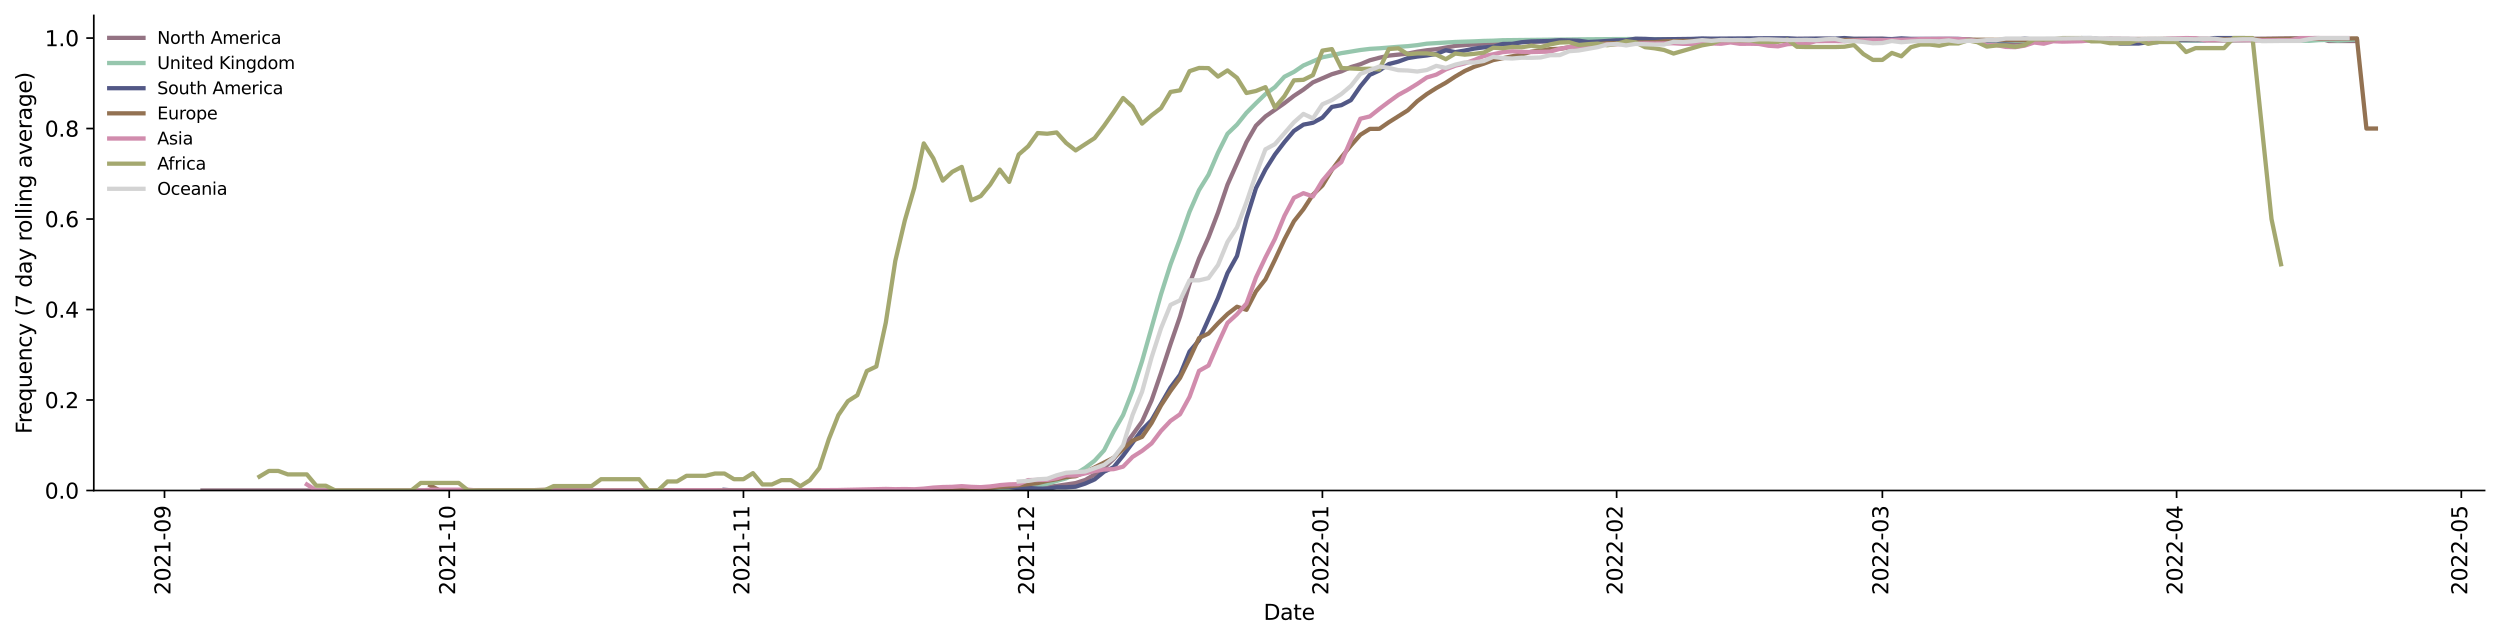 <?xml version="1.0" encoding="utf-8" standalone="no"?>
<!DOCTYPE svg PUBLIC "-//W3C//DTD SVG 1.1//EN"
  "http://www.w3.org/Graphics/SVG/1.1/DTD/svg11.dtd">
<svg xmlns:xlink="http://www.w3.org/1999/xlink" width="1166.981pt" height="298.621pt" viewBox="0 0 1166.981 298.621" xmlns="http://www.w3.org/2000/svg" version="1.1">
 <defs>
  <style type="text/css">*{stroke-linejoin: round; stroke-linecap: butt}</style>
 </defs>
 <g id="figure_1">
  <g id="patch_1">
   <path d="M 0 298.621 
L 1166.981 298.621 
L 1166.981 0 
L 0 0 
z
" style="fill: #ffffff"/>
  </g>
  <g id="axes_1">
   <g id="patch_2">
    <path d="M 43.781 228.96 
L 1159.781 228.96 
L 1159.781 7.2 
L 43.781 7.2 
z
" style="fill: #ffffff"/>
   </g>
   <g id="matplotlib.axis_1">
    <g id="xtick_1">
     <g id="line2d_1">
      <defs>
       <path id="md4bce26950" d="M 0 0 
L 0 3.5 
" style="stroke: #000000; stroke-width: 0.8"/>
      </defs>
      <g>
       <use xlink:href="#md4bce26950" x="76.787" y="228.96" style="stroke: #000000; stroke-width: 0.8"/>
      </g>
     </g>
     <g id="text_1">
      <!-- 2021-09 -->
      <g transform="translate(79.547 277.743)rotate(-90)scale(0.1 -0.1)">
       <defs>
        <path id="DejaVuSans-32" d="M 1228 531 
L 3431 531 
L 3431 0 
L 469 0 
L 469 531 
Q 828 903 1448 1529 
Q 2069 2156 2228 2338 
Q 2531 2678 2651 2914 
Q 2772 3150 2772 3378 
Q 2772 3750 2511 3984 
Q 2250 4219 1831 4219 
Q 1534 4219 1204 4116 
Q 875 4013 500 3803 
L 500 4441 
Q 881 4594 1212 4672 
Q 1544 4750 1819 4750 
Q 2544 4750 2975 4387 
Q 3406 4025 3406 3419 
Q 3406 3131 3298 2873 
Q 3191 2616 2906 2266 
Q 2828 2175 2409 1742 
Q 1991 1309 1228 531 
z
" transform="scale(0.016)"/>
        <path id="DejaVuSans-30" d="M 2034 4250 
Q 1547 4250 1301 3770 
Q 1056 3291 1056 2328 
Q 1056 1369 1301 889 
Q 1547 409 2034 409 
Q 2525 409 2770 889 
Q 3016 1369 3016 2328 
Q 3016 3291 2770 3770 
Q 2525 4250 2034 4250 
z
M 2034 4750 
Q 2819 4750 3233 4129 
Q 3647 3509 3647 2328 
Q 3647 1150 3233 529 
Q 2819 -91 2034 -91 
Q 1250 -91 836 529 
Q 422 1150 422 2328 
Q 422 3509 836 4129 
Q 1250 4750 2034 4750 
z
" transform="scale(0.016)"/>
        <path id="DejaVuSans-31" d="M 794 531 
L 1825 531 
L 1825 4091 
L 703 3866 
L 703 4441 
L 1819 4666 
L 2450 4666 
L 2450 531 
L 3481 531 
L 3481 0 
L 794 0 
L 794 531 
z
" transform="scale(0.016)"/>
        <path id="DejaVuSans-2d" d="M 313 2009 
L 1997 2009 
L 1997 1497 
L 313 1497 
L 313 2009 
z
" transform="scale(0.016)"/>
        <path id="DejaVuSans-39" d="M 703 97 
L 703 672 
Q 941 559 1184 500 
Q 1428 441 1663 441 
Q 2288 441 2617 861 
Q 2947 1281 2994 2138 
Q 2813 1869 2534 1725 
Q 2256 1581 1919 1581 
Q 1219 1581 811 2004 
Q 403 2428 403 3163 
Q 403 3881 828 4315 
Q 1253 4750 1959 4750 
Q 2769 4750 3195 4129 
Q 3622 3509 3622 2328 
Q 3622 1225 3098 567 
Q 2575 -91 1691 -91 
Q 1453 -91 1209 -44 
Q 966 3 703 97 
z
M 1959 2075 
Q 2384 2075 2632 2365 
Q 2881 2656 2881 3163 
Q 2881 3666 2632 3958 
Q 2384 4250 1959 4250 
Q 1534 4250 1286 3958 
Q 1038 3666 1038 3163 
Q 1038 2656 1286 2365 
Q 1534 2075 1959 2075 
z
" transform="scale(0.016)"/>
       </defs>
       <use xlink:href="#DejaVuSans-32"/>
       <use xlink:href="#DejaVuSans-30" x="63.623"/>
       <use xlink:href="#DejaVuSans-32" x="127.246"/>
       <use xlink:href="#DejaVuSans-31" x="190.869"/>
       <use xlink:href="#DejaVuSans-2d" x="254.492"/>
       <use xlink:href="#DejaVuSans-30" x="290.576"/>
       <use xlink:href="#DejaVuSans-39" x="354.199"/>
      </g>
     </g>
    </g>
    <g id="xtick_2">
     <g id="line2d_2">
      <g>
       <use xlink:href="#md4bce26950" x="209.697" y="228.96" style="stroke: #000000; stroke-width: 0.8"/>
      </g>
     </g>
     <g id="text_2">
      <!-- 2021-10 -->
      <g transform="translate(212.456 277.743)rotate(-90)scale(0.1 -0.1)">
       <use xlink:href="#DejaVuSans-32"/>
       <use xlink:href="#DejaVuSans-30" x="63.623"/>
       <use xlink:href="#DejaVuSans-32" x="127.246"/>
       <use xlink:href="#DejaVuSans-31" x="190.869"/>
       <use xlink:href="#DejaVuSans-2d" x="254.492"/>
       <use xlink:href="#DejaVuSans-31" x="290.576"/>
       <use xlink:href="#DejaVuSans-30" x="354.199"/>
      </g>
     </g>
    </g>
    <g id="xtick_3">
     <g id="line2d_3">
      <g>
       <use xlink:href="#md4bce26950" x="347.037" y="228.96" style="stroke: #000000; stroke-width: 0.8"/>
      </g>
     </g>
     <g id="text_3">
      <!-- 2021-11 -->
      <g transform="translate(349.797 277.743)rotate(-90)scale(0.1 -0.1)">
       <use xlink:href="#DejaVuSans-32"/>
       <use xlink:href="#DejaVuSans-30" x="63.623"/>
       <use xlink:href="#DejaVuSans-32" x="127.246"/>
       <use xlink:href="#DejaVuSans-31" x="190.869"/>
       <use xlink:href="#DejaVuSans-2d" x="254.492"/>
       <use xlink:href="#DejaVuSans-31" x="290.576"/>
       <use xlink:href="#DejaVuSans-31" x="354.199"/>
      </g>
     </g>
    </g>
    <g id="xtick_4">
     <g id="line2d_4">
      <g>
       <use xlink:href="#md4bce26950" x="479.947" y="228.96" style="stroke: #000000; stroke-width: 0.8"/>
      </g>
     </g>
     <g id="text_4">
      <!-- 2021-12 -->
      <g transform="translate(482.707 277.743)rotate(-90)scale(0.1 -0.1)">
       <use xlink:href="#DejaVuSans-32"/>
       <use xlink:href="#DejaVuSans-30" x="63.623"/>
       <use xlink:href="#DejaVuSans-32" x="127.246"/>
       <use xlink:href="#DejaVuSans-31" x="190.869"/>
       <use xlink:href="#DejaVuSans-2d" x="254.492"/>
       <use xlink:href="#DejaVuSans-31" x="290.576"/>
       <use xlink:href="#DejaVuSans-32" x="354.199"/>
      </g>
     </g>
    </g>
    <g id="xtick_5">
     <g id="line2d_5">
      <g>
       <use xlink:href="#md4bce26950" x="617.287" y="228.96" style="stroke: #000000; stroke-width: 0.8"/>
      </g>
     </g>
     <g id="text_5">
      <!-- 2022-01 -->
      <g transform="translate(620.047 277.743)rotate(-90)scale(0.1 -0.1)">
       <use xlink:href="#DejaVuSans-32"/>
       <use xlink:href="#DejaVuSans-30" x="63.623"/>
       <use xlink:href="#DejaVuSans-32" x="127.246"/>
       <use xlink:href="#DejaVuSans-32" x="190.869"/>
       <use xlink:href="#DejaVuSans-2d" x="254.492"/>
       <use xlink:href="#DejaVuSans-30" x="290.576"/>
       <use xlink:href="#DejaVuSans-31" x="354.199"/>
      </g>
     </g>
    </g>
    <g id="xtick_6">
     <g id="line2d_6">
      <g>
       <use xlink:href="#md4bce26950" x="754.628" y="228.96" style="stroke: #000000; stroke-width: 0.8"/>
      </g>
     </g>
     <g id="text_6">
      <!-- 2022-02 -->
      <g transform="translate(757.387 277.743)rotate(-90)scale(0.1 -0.1)">
       <use xlink:href="#DejaVuSans-32"/>
       <use xlink:href="#DejaVuSans-30" x="63.623"/>
       <use xlink:href="#DejaVuSans-32" x="127.246"/>
       <use xlink:href="#DejaVuSans-32" x="190.869"/>
       <use xlink:href="#DejaVuSans-2d" x="254.492"/>
       <use xlink:href="#DejaVuSans-30" x="290.576"/>
       <use xlink:href="#DejaVuSans-32" x="354.199"/>
      </g>
     </g>
    </g>
    <g id="xtick_7">
     <g id="line2d_7">
      <g>
       <use xlink:href="#md4bce26950" x="878.677" y="228.96" style="stroke: #000000; stroke-width: 0.8"/>
      </g>
     </g>
     <g id="text_7">
      <!-- 2022-03 -->
      <g transform="translate(881.436 277.743)rotate(-90)scale(0.1 -0.1)">
       <defs>
        <path id="DejaVuSans-33" d="M 2597 2516 
Q 3050 2419 3304 2112 
Q 3559 1806 3559 1356 
Q 3559 666 3084 287 
Q 2609 -91 1734 -91 
Q 1441 -91 1130 -33 
Q 819 25 488 141 
L 488 750 
Q 750 597 1062 519 
Q 1375 441 1716 441 
Q 2309 441 2620 675 
Q 2931 909 2931 1356 
Q 2931 1769 2642 2001 
Q 2353 2234 1838 2234 
L 1294 2234 
L 1294 2753 
L 1863 2753 
Q 2328 2753 2575 2939 
Q 2822 3125 2822 3475 
Q 2822 3834 2567 4026 
Q 2313 4219 1838 4219 
Q 1578 4219 1281 4162 
Q 984 4106 628 3988 
L 628 4550 
Q 988 4650 1302 4700 
Q 1616 4750 1894 4750 
Q 2613 4750 3031 4423 
Q 3450 4097 3450 3541 
Q 3450 3153 3228 2886 
Q 3006 2619 2597 2516 
z
" transform="scale(0.016)"/>
       </defs>
       <use xlink:href="#DejaVuSans-32"/>
       <use xlink:href="#DejaVuSans-30" x="63.623"/>
       <use xlink:href="#DejaVuSans-32" x="127.246"/>
       <use xlink:href="#DejaVuSans-32" x="190.869"/>
       <use xlink:href="#DejaVuSans-2d" x="254.492"/>
       <use xlink:href="#DejaVuSans-30" x="290.576"/>
       <use xlink:href="#DejaVuSans-33" x="354.199"/>
      </g>
     </g>
    </g>
    <g id="xtick_8">
     <g id="line2d_8">
      <g>
       <use xlink:href="#md4bce26950" x="1016.017" y="228.96" style="stroke: #000000; stroke-width: 0.8"/>
      </g>
     </g>
     <g id="text_8">
      <!-- 2022-04 -->
      <g transform="translate(1018.776 277.743)rotate(-90)scale(0.1 -0.1)">
       <defs>
        <path id="DejaVuSans-34" d="M 2419 4116 
L 825 1625 
L 2419 1625 
L 2419 4116 
z
M 2253 4666 
L 3047 4666 
L 3047 1625 
L 3713 1625 
L 3713 1100 
L 3047 1100 
L 3047 0 
L 2419 0 
L 2419 1100 
L 313 1100 
L 313 1709 
L 2253 4666 
z
" transform="scale(0.016)"/>
       </defs>
       <use xlink:href="#DejaVuSans-32"/>
       <use xlink:href="#DejaVuSans-30" x="63.623"/>
       <use xlink:href="#DejaVuSans-32" x="127.246"/>
       <use xlink:href="#DejaVuSans-32" x="190.869"/>
       <use xlink:href="#DejaVuSans-2d" x="254.492"/>
       <use xlink:href="#DejaVuSans-30" x="290.576"/>
       <use xlink:href="#DejaVuSans-34" x="354.199"/>
      </g>
     </g>
    </g>
    <g id="xtick_9">
     <g id="line2d_9">
      <g>
       <use xlink:href="#md4bce26950" x="1148.927" y="228.96" style="stroke: #000000; stroke-width: 0.8"/>
      </g>
     </g>
     <g id="text_9">
      <!-- 2022-05 -->
      <g transform="translate(1151.686 277.743)rotate(-90)scale(0.1 -0.1)">
       <defs>
        <path id="DejaVuSans-35" d="M 691 4666 
L 3169 4666 
L 3169 4134 
L 1269 4134 
L 1269 2991 
Q 1406 3038 1543 3061 
Q 1681 3084 1819 3084 
Q 2600 3084 3056 2656 
Q 3513 2228 3513 1497 
Q 3513 744 3044 326 
Q 2575 -91 1722 -91 
Q 1428 -91 1123 -41 
Q 819 9 494 109 
L 494 744 
Q 775 591 1075 516 
Q 1375 441 1709 441 
Q 2250 441 2565 725 
Q 2881 1009 2881 1497 
Q 2881 1984 2565 2268 
Q 2250 2553 1709 2553 
Q 1456 2553 1204 2497 
Q 953 2441 691 2322 
L 691 4666 
z
" transform="scale(0.016)"/>
       </defs>
       <use xlink:href="#DejaVuSans-32"/>
       <use xlink:href="#DejaVuSans-30" x="63.623"/>
       <use xlink:href="#DejaVuSans-32" x="127.246"/>
       <use xlink:href="#DejaVuSans-32" x="190.869"/>
       <use xlink:href="#DejaVuSans-2d" x="254.492"/>
       <use xlink:href="#DejaVuSans-30" x="290.576"/>
       <use xlink:href="#DejaVuSans-35" x="354.199"/>
      </g>
     </g>
    </g>
    <g id="text_10">
     <!-- Date -->
     <g transform="translate(589.83 289.341)scale(0.1 -0.1)">
      <defs>
       <path id="DejaVuSans-44" d="M 1259 4147 
L 1259 519 
L 2022 519 
Q 2988 519 3436 956 
Q 3884 1394 3884 2338 
Q 3884 3275 3436 3711 
Q 2988 4147 2022 4147 
L 1259 4147 
z
M 628 4666 
L 1925 4666 
Q 3281 4666 3915 4102 
Q 4550 3538 4550 2338 
Q 4550 1131 3912 565 
Q 3275 0 1925 0 
L 628 0 
L 628 4666 
z
" transform="scale(0.016)"/>
       <path id="DejaVuSans-61" d="M 2194 1759 
Q 1497 1759 1228 1600 
Q 959 1441 959 1056 
Q 959 750 1161 570 
Q 1363 391 1709 391 
Q 2188 391 2477 730 
Q 2766 1069 2766 1631 
L 2766 1759 
L 2194 1759 
z
M 3341 1997 
L 3341 0 
L 2766 0 
L 2766 531 
Q 2569 213 2275 61 
Q 1981 -91 1556 -91 
Q 1019 -91 701 211 
Q 384 513 384 1019 
Q 384 1609 779 1909 
Q 1175 2209 1959 2209 
L 2766 2209 
L 2766 2266 
Q 2766 2663 2505 2880 
Q 2244 3097 1772 3097 
Q 1472 3097 1187 3025 
Q 903 2953 641 2809 
L 641 3341 
Q 956 3463 1253 3523 
Q 1550 3584 1831 3584 
Q 2591 3584 2966 3190 
Q 3341 2797 3341 1997 
z
" transform="scale(0.016)"/>
       <path id="DejaVuSans-74" d="M 1172 4494 
L 1172 3500 
L 2356 3500 
L 2356 3053 
L 1172 3053 
L 1172 1153 
Q 1172 725 1289 603 
Q 1406 481 1766 481 
L 2356 481 
L 2356 0 
L 1766 0 
Q 1100 0 847 248 
Q 594 497 594 1153 
L 594 3053 
L 172 3053 
L 172 3500 
L 594 3500 
L 594 4494 
L 1172 4494 
z
" transform="scale(0.016)"/>
       <path id="DejaVuSans-65" d="M 3597 1894 
L 3597 1613 
L 953 1613 
Q 991 1019 1311 708 
Q 1631 397 2203 397 
Q 2534 397 2845 478 
Q 3156 559 3463 722 
L 3463 178 
Q 3153 47 2828 -22 
Q 2503 -91 2169 -91 
Q 1331 -91 842 396 
Q 353 884 353 1716 
Q 353 2575 817 3079 
Q 1281 3584 2069 3584 
Q 2775 3584 3186 3129 
Q 3597 2675 3597 1894 
z
M 3022 2063 
Q 3016 2534 2758 2815 
Q 2500 3097 2075 3097 
Q 1594 3097 1305 2825 
Q 1016 2553 972 2059 
L 3022 2063 
z
" transform="scale(0.016)"/>
      </defs>
      <use xlink:href="#DejaVuSans-44"/>
      <use xlink:href="#DejaVuSans-61" x="77.002"/>
      <use xlink:href="#DejaVuSans-74" x="138.281"/>
      <use xlink:href="#DejaVuSans-65" x="177.49"/>
     </g>
    </g>
   </g>
   <g id="matplotlib.axis_2">
    <g id="ytick_1">
     <g id="line2d_10">
      <defs>
       <path id="m4632bad5c8" d="M 0 0 
L -3.5 0 
" style="stroke: #000000; stroke-width: 0.8"/>
      </defs>
      <g>
       <use xlink:href="#m4632bad5c8" x="43.781" y="228.96" style="stroke: #000000; stroke-width: 0.8"/>
      </g>
     </g>
     <g id="text_11">
      <!-- 0.0 -->
      <g transform="translate(20.878 232.759)scale(0.1 -0.1)">
       <defs>
        <path id="DejaVuSans-2e" d="M 684 794 
L 1344 794 
L 1344 0 
L 684 0 
L 684 794 
z
" transform="scale(0.016)"/>
       </defs>
       <use xlink:href="#DejaVuSans-30"/>
       <use xlink:href="#DejaVuSans-2e" x="63.623"/>
       <use xlink:href="#DejaVuSans-30" x="95.41"/>
      </g>
     </g>
    </g>
    <g id="ytick_2">
     <g id="line2d_11">
      <g>
       <use xlink:href="#m4632bad5c8" x="43.781" y="186.72" style="stroke: #000000; stroke-width: 0.8"/>
      </g>
     </g>
     <g id="text_12">
      <!-- 0.2 -->
      <g transform="translate(20.878 190.519)scale(0.1 -0.1)">
       <use xlink:href="#DejaVuSans-30"/>
       <use xlink:href="#DejaVuSans-2e" x="63.623"/>
       <use xlink:href="#DejaVuSans-32" x="95.41"/>
      </g>
     </g>
    </g>
    <g id="ytick_3">
     <g id="line2d_12">
      <g>
       <use xlink:href="#m4632bad5c8" x="43.781" y="144.48" style="stroke: #000000; stroke-width: 0.8"/>
      </g>
     </g>
     <g id="text_13">
      <!-- 0.4 -->
      <g transform="translate(20.878 148.279)scale(0.1 -0.1)">
       <use xlink:href="#DejaVuSans-30"/>
       <use xlink:href="#DejaVuSans-2e" x="63.623"/>
       <use xlink:href="#DejaVuSans-34" x="95.41"/>
      </g>
     </g>
    </g>
    <g id="ytick_4">
     <g id="line2d_13">
      <g>
       <use xlink:href="#m4632bad5c8" x="43.781" y="102.24" style="stroke: #000000; stroke-width: 0.8"/>
      </g>
     </g>
     <g id="text_14">
      <!-- 0.6 -->
      <g transform="translate(20.878 106.039)scale(0.1 -0.1)">
       <defs>
        <path id="DejaVuSans-36" d="M 2113 2584 
Q 1688 2584 1439 2293 
Q 1191 2003 1191 1497 
Q 1191 994 1439 701 
Q 1688 409 2113 409 
Q 2538 409 2786 701 
Q 3034 994 3034 1497 
Q 3034 2003 2786 2293 
Q 2538 2584 2113 2584 
z
M 3366 4563 
L 3366 3988 
Q 3128 4100 2886 4159 
Q 2644 4219 2406 4219 
Q 1781 4219 1451 3797 
Q 1122 3375 1075 2522 
Q 1259 2794 1537 2939 
Q 1816 3084 2150 3084 
Q 2853 3084 3261 2657 
Q 3669 2231 3669 1497 
Q 3669 778 3244 343 
Q 2819 -91 2113 -91 
Q 1303 -91 875 529 
Q 447 1150 447 2328 
Q 447 3434 972 4092 
Q 1497 4750 2381 4750 
Q 2619 4750 2861 4703 
Q 3103 4656 3366 4563 
z
" transform="scale(0.016)"/>
       </defs>
       <use xlink:href="#DejaVuSans-30"/>
       <use xlink:href="#DejaVuSans-2e" x="63.623"/>
       <use xlink:href="#DejaVuSans-36" x="95.41"/>
      </g>
     </g>
    </g>
    <g id="ytick_5">
     <g id="line2d_14">
      <g>
       <use xlink:href="#m4632bad5c8" x="43.781" y="60" style="stroke: #000000; stroke-width: 0.8"/>
      </g>
     </g>
     <g id="text_15">
      <!-- 0.8 -->
      <g transform="translate(20.878 63.799)scale(0.1 -0.1)">
       <defs>
        <path id="DejaVuSans-38" d="M 2034 2216 
Q 1584 2216 1326 1975 
Q 1069 1734 1069 1313 
Q 1069 891 1326 650 
Q 1584 409 2034 409 
Q 2484 409 2743 651 
Q 3003 894 3003 1313 
Q 3003 1734 2745 1975 
Q 2488 2216 2034 2216 
z
M 1403 2484 
Q 997 2584 770 2862 
Q 544 3141 544 3541 
Q 544 4100 942 4425 
Q 1341 4750 2034 4750 
Q 2731 4750 3128 4425 
Q 3525 4100 3525 3541 
Q 3525 3141 3298 2862 
Q 3072 2584 2669 2484 
Q 3125 2378 3379 2068 
Q 3634 1759 3634 1313 
Q 3634 634 3220 271 
Q 2806 -91 2034 -91 
Q 1263 -91 848 271 
Q 434 634 434 1313 
Q 434 1759 690 2068 
Q 947 2378 1403 2484 
z
M 1172 3481 
Q 1172 3119 1398 2916 
Q 1625 2713 2034 2713 
Q 2441 2713 2670 2916 
Q 2900 3119 2900 3481 
Q 2900 3844 2670 4047 
Q 2441 4250 2034 4250 
Q 1625 4250 1398 4047 
Q 1172 3844 1172 3481 
z
" transform="scale(0.016)"/>
       </defs>
       <use xlink:href="#DejaVuSans-30"/>
       <use xlink:href="#DejaVuSans-2e" x="63.623"/>
       <use xlink:href="#DejaVuSans-38" x="95.41"/>
      </g>
     </g>
    </g>
    <g id="ytick_6">
     <g id="line2d_15">
      <g>
       <use xlink:href="#m4632bad5c8" x="43.781" y="17.76" style="stroke: #000000; stroke-width: 0.8"/>
      </g>
     </g>
     <g id="text_16">
      <!-- 1.0 -->
      <g transform="translate(20.878 21.559)scale(0.1 -0.1)">
       <use xlink:href="#DejaVuSans-31"/>
       <use xlink:href="#DejaVuSans-2e" x="63.623"/>
       <use xlink:href="#DejaVuSans-30" x="95.41"/>
      </g>
     </g>
    </g>
    <g id="text_17">
     <!-- Frequency (7 day rolling average) -->
     <g transform="translate(14.798 202.529)rotate(-90)scale(0.1 -0.1)">
      <defs>
       <path id="DejaVuSans-46" d="M 628 4666 
L 3309 4666 
L 3309 4134 
L 1259 4134 
L 1259 2759 
L 3109 2759 
L 3109 2228 
L 1259 2228 
L 1259 0 
L 628 0 
L 628 4666 
z
" transform="scale(0.016)"/>
       <path id="DejaVuSans-72" d="M 2631 2963 
Q 2534 3019 2420 3045 
Q 2306 3072 2169 3072 
Q 1681 3072 1420 2755 
Q 1159 2438 1159 1844 
L 1159 0 
L 581 0 
L 581 3500 
L 1159 3500 
L 1159 2956 
Q 1341 3275 1631 3429 
Q 1922 3584 2338 3584 
Q 2397 3584 2469 3576 
Q 2541 3569 2628 3553 
L 2631 2963 
z
" transform="scale(0.016)"/>
       <path id="DejaVuSans-71" d="M 947 1747 
Q 947 1113 1208 752 
Q 1469 391 1925 391 
Q 2381 391 2643 752 
Q 2906 1113 2906 1747 
Q 2906 2381 2643 2742 
Q 2381 3103 1925 3103 
Q 1469 3103 1208 2742 
Q 947 2381 947 1747 
z
M 2906 525 
Q 2725 213 2448 61 
Q 2172 -91 1784 -91 
Q 1150 -91 751 415 
Q 353 922 353 1747 
Q 353 2572 751 3078 
Q 1150 3584 1784 3584 
Q 2172 3584 2448 3432 
Q 2725 3281 2906 2969 
L 2906 3500 
L 3481 3500 
L 3481 -1331 
L 2906 -1331 
L 2906 525 
z
" transform="scale(0.016)"/>
       <path id="DejaVuSans-75" d="M 544 1381 
L 544 3500 
L 1119 3500 
L 1119 1403 
Q 1119 906 1312 657 
Q 1506 409 1894 409 
Q 2359 409 2629 706 
Q 2900 1003 2900 1516 
L 2900 3500 
L 3475 3500 
L 3475 0 
L 2900 0 
L 2900 538 
Q 2691 219 2414 64 
Q 2138 -91 1772 -91 
Q 1169 -91 856 284 
Q 544 659 544 1381 
z
M 1991 3584 
L 1991 3584 
z
" transform="scale(0.016)"/>
       <path id="DejaVuSans-6e" d="M 3513 2113 
L 3513 0 
L 2938 0 
L 2938 2094 
Q 2938 2591 2744 2837 
Q 2550 3084 2163 3084 
Q 1697 3084 1428 2787 
Q 1159 2491 1159 1978 
L 1159 0 
L 581 0 
L 581 3500 
L 1159 3500 
L 1159 2956 
Q 1366 3272 1645 3428 
Q 1925 3584 2291 3584 
Q 2894 3584 3203 3211 
Q 3513 2838 3513 2113 
z
" transform="scale(0.016)"/>
       <path id="DejaVuSans-63" d="M 3122 3366 
L 3122 2828 
Q 2878 2963 2633 3030 
Q 2388 3097 2138 3097 
Q 1578 3097 1268 2742 
Q 959 2388 959 1747 
Q 959 1106 1268 751 
Q 1578 397 2138 397 
Q 2388 397 2633 464 
Q 2878 531 3122 666 
L 3122 134 
Q 2881 22 2623 -34 
Q 2366 -91 2075 -91 
Q 1284 -91 818 406 
Q 353 903 353 1747 
Q 353 2603 823 3093 
Q 1294 3584 2113 3584 
Q 2378 3584 2631 3529 
Q 2884 3475 3122 3366 
z
" transform="scale(0.016)"/>
       <path id="DejaVuSans-79" d="M 2059 -325 
Q 1816 -950 1584 -1140 
Q 1353 -1331 966 -1331 
L 506 -1331 
L 506 -850 
L 844 -850 
Q 1081 -850 1212 -737 
Q 1344 -625 1503 -206 
L 1606 56 
L 191 3500 
L 800 3500 
L 1894 763 
L 2988 3500 
L 3597 3500 
L 2059 -325 
z
" transform="scale(0.016)"/>
       <path id="DejaVuSans-20" transform="scale(0.016)"/>
       <path id="DejaVuSans-28" d="M 1984 4856 
Q 1566 4138 1362 3434 
Q 1159 2731 1159 2009 
Q 1159 1288 1364 580 
Q 1569 -128 1984 -844 
L 1484 -844 
Q 1016 -109 783 600 
Q 550 1309 550 2009 
Q 550 2706 781 3412 
Q 1013 4119 1484 4856 
L 1984 4856 
z
" transform="scale(0.016)"/>
       <path id="DejaVuSans-37" d="M 525 4666 
L 3525 4666 
L 3525 4397 
L 1831 0 
L 1172 0 
L 2766 4134 
L 525 4134 
L 525 4666 
z
" transform="scale(0.016)"/>
       <path id="DejaVuSans-64" d="M 2906 2969 
L 2906 4863 
L 3481 4863 
L 3481 0 
L 2906 0 
L 2906 525 
Q 2725 213 2448 61 
Q 2172 -91 1784 -91 
Q 1150 -91 751 415 
Q 353 922 353 1747 
Q 353 2572 751 3078 
Q 1150 3584 1784 3584 
Q 2172 3584 2448 3432 
Q 2725 3281 2906 2969 
z
M 947 1747 
Q 947 1113 1208 752 
Q 1469 391 1925 391 
Q 2381 391 2643 752 
Q 2906 1113 2906 1747 
Q 2906 2381 2643 2742 
Q 2381 3103 1925 3103 
Q 1469 3103 1208 2742 
Q 947 2381 947 1747 
z
" transform="scale(0.016)"/>
       <path id="DejaVuSans-6f" d="M 1959 3097 
Q 1497 3097 1228 2736 
Q 959 2375 959 1747 
Q 959 1119 1226 758 
Q 1494 397 1959 397 
Q 2419 397 2687 759 
Q 2956 1122 2956 1747 
Q 2956 2369 2687 2733 
Q 2419 3097 1959 3097 
z
M 1959 3584 
Q 2709 3584 3137 3096 
Q 3566 2609 3566 1747 
Q 3566 888 3137 398 
Q 2709 -91 1959 -91 
Q 1206 -91 779 398 
Q 353 888 353 1747 
Q 353 2609 779 3096 
Q 1206 3584 1959 3584 
z
" transform="scale(0.016)"/>
       <path id="DejaVuSans-6c" d="M 603 4863 
L 1178 4863 
L 1178 0 
L 603 0 
L 603 4863 
z
" transform="scale(0.016)"/>
       <path id="DejaVuSans-69" d="M 603 3500 
L 1178 3500 
L 1178 0 
L 603 0 
L 603 3500 
z
M 603 4863 
L 1178 4863 
L 1178 4134 
L 603 4134 
L 603 4863 
z
" transform="scale(0.016)"/>
       <path id="DejaVuSans-67" d="M 2906 1791 
Q 2906 2416 2648 2759 
Q 2391 3103 1925 3103 
Q 1463 3103 1205 2759 
Q 947 2416 947 1791 
Q 947 1169 1205 825 
Q 1463 481 1925 481 
Q 2391 481 2648 825 
Q 2906 1169 2906 1791 
z
M 3481 434 
Q 3481 -459 3084 -895 
Q 2688 -1331 1869 -1331 
Q 1566 -1331 1297 -1286 
Q 1028 -1241 775 -1147 
L 775 -588 
Q 1028 -725 1275 -790 
Q 1522 -856 1778 -856 
Q 2344 -856 2625 -561 
Q 2906 -266 2906 331 
L 2906 616 
Q 2728 306 2450 153 
Q 2172 0 1784 0 
Q 1141 0 747 490 
Q 353 981 353 1791 
Q 353 2603 747 3093 
Q 1141 3584 1784 3584 
Q 2172 3584 2450 3431 
Q 2728 3278 2906 2969 
L 2906 3500 
L 3481 3500 
L 3481 434 
z
" transform="scale(0.016)"/>
       <path id="DejaVuSans-76" d="M 191 3500 
L 800 3500 
L 1894 563 
L 2988 3500 
L 3597 3500 
L 2284 0 
L 1503 0 
L 191 3500 
z
" transform="scale(0.016)"/>
       <path id="DejaVuSans-29" d="M 513 4856 
L 1013 4856 
Q 1481 4119 1714 3412 
Q 1947 2706 1947 2009 
Q 1947 1309 1714 600 
Q 1481 -109 1013 -844 
L 513 -844 
Q 928 -128 1133 580 
Q 1338 1288 1338 2009 
Q 1338 2731 1133 3434 
Q 928 4138 513 4856 
z
" transform="scale(0.016)"/>
      </defs>
      <use xlink:href="#DejaVuSans-46"/>
      <use xlink:href="#DejaVuSans-72" x="50.27"/>
      <use xlink:href="#DejaVuSans-65" x="89.133"/>
      <use xlink:href="#DejaVuSans-71" x="150.656"/>
      <use xlink:href="#DejaVuSans-75" x="214.133"/>
      <use xlink:href="#DejaVuSans-65" x="277.512"/>
      <use xlink:href="#DejaVuSans-6e" x="339.035"/>
      <use xlink:href="#DejaVuSans-63" x="402.414"/>
      <use xlink:href="#DejaVuSans-79" x="457.395"/>
      <use xlink:href="#DejaVuSans-20" x="516.574"/>
      <use xlink:href="#DejaVuSans-28" x="548.361"/>
      <use xlink:href="#DejaVuSans-37" x="587.375"/>
      <use xlink:href="#DejaVuSans-20" x="650.998"/>
      <use xlink:href="#DejaVuSans-64" x="682.785"/>
      <use xlink:href="#DejaVuSans-61" x="746.262"/>
      <use xlink:href="#DejaVuSans-79" x="807.541"/>
      <use xlink:href="#DejaVuSans-20" x="866.721"/>
      <use xlink:href="#DejaVuSans-72" x="898.508"/>
      <use xlink:href="#DejaVuSans-6f" x="937.371"/>
      <use xlink:href="#DejaVuSans-6c" x="998.553"/>
      <use xlink:href="#DejaVuSans-6c" x="1026.336"/>
      <use xlink:href="#DejaVuSans-69" x="1054.119"/>
      <use xlink:href="#DejaVuSans-6e" x="1081.902"/>
      <use xlink:href="#DejaVuSans-67" x="1145.281"/>
      <use xlink:href="#DejaVuSans-20" x="1208.758"/>
      <use xlink:href="#DejaVuSans-61" x="1240.545"/>
      <use xlink:href="#DejaVuSans-76" x="1301.824"/>
      <use xlink:href="#DejaVuSans-65" x="1361.004"/>
      <use xlink:href="#DejaVuSans-72" x="1422.527"/>
      <use xlink:href="#DejaVuSans-61" x="1463.641"/>
      <use xlink:href="#DejaVuSans-67" x="1524.92"/>
      <use xlink:href="#DejaVuSans-65" x="1588.396"/>
      <use xlink:href="#DejaVuSans-29" x="1649.92"/>
     </g>
    </g>
   </g>
   <g id="line2d_16">
    <path d="M 94.509 228.956 
L 200.836 228.951 
L 231.849 228.833 
L 240.709 228.96 
L 448.935 228.849 
L 462.226 228.535 
L 475.517 228.129 
L 479.947 227.961 
L 484.378 227.665 
L 493.238 226.821 
L 502.099 225.497 
L 506.529 224.068 
L 510.959 221.507 
L 515.39 218.359 
L 519.82 214.236 
L 524.25 208.808 
L 528.681 202.949 
L 533.111 196.794 
L 537.541 186.92 
L 541.972 174.034 
L 546.402 160.611 
L 550.832 147.728 
L 555.263 132.495 
L 559.693 120.674 
L 564.123 110.83 
L 568.554 99.243 
L 572.984 86.198 
L 581.845 66.326 
L 586.275 58.653 
L 590.705 54.35 
L 599.566 48.161 
L 603.996 44.739 
L 608.427 41.823 
L 612.857 38.447 
L 621.718 34.634 
L 626.148 33.316 
L 630.578 31.319 
L 635.009 29.98 
L 639.439 28.129 
L 643.869 26.956 
L 648.3 25.952 
L 657.16 25.014 
L 661.591 24.128 
L 666.021 23.459 
L 670.451 22.974 
L 679.312 21.417 
L 697.033 19.989 
L 732.476 19.053 
L 736.906 18.849 
L 767.919 18.31 
L 776.779 18.274 
L 785.64 18.293 
L 794.501 18.255 
L 852.095 18.17 
L 856.525 18.257 
L 878.677 18.122 
L 883.107 18.373 
L 900.828 18.567 
L 909.689 18.32 
L 918.55 18.861 
L 931.841 19.961 
L 936.271 20.085 
L 945.132 19.742 
L 949.562 19.311 
L 962.853 18.487 
L 967.283 18.323 
L 976.144 18.294 
L 985.005 18.09 
L 1002.726 18.23 
L 1007.156 18.258 
L 1011.587 18.148 
L 1020.447 18.111 
L 1029.308 18.085 
L 1042.599 18.209 
L 1082.472 17.76 
L 1086.902 19.123 
L 1100.193 19.123 
L 1100.193 19.123 
" clip-path="url(#p0cfc2e5a50)" style="fill: none; stroke: #947383; stroke-width: 2; stroke-linecap: square"/>
   </g>
   <g id="line2d_17">
    <path d="M 254 228.954 
L 329.316 228.954 
L 448.935 228.848 
L 457.796 228.569 
L 462.226 228.114 
L 471.087 227.749 
L 479.947 227.083 
L 484.378 226.744 
L 488.808 225.829 
L 493.238 224.499 
L 497.669 223.289 
L 502.099 221.191 
L 506.529 218.439 
L 510.959 215.048 
L 515.39 210.192 
L 519.82 201.446 
L 524.25 193.736 
L 528.681 182.349 
L 533.111 168.568 
L 541.972 137.304 
L 546.402 123.408 
L 550.832 111.543 
L 555.263 98.859 
L 559.693 88.757 
L 564.123 81.577 
L 568.554 71.277 
L 572.984 62.44 
L 577.414 58.166 
L 581.845 52.642 
L 586.275 48.185 
L 590.705 43.906 
L 595.136 40.655 
L 599.566 35.807 
L 603.996 33.565 
L 608.427 30.554 
L 617.287 26.726 
L 621.718 25.84 
L 626.148 24.799 
L 635.009 23.35 
L 639.439 22.81 
L 643.869 22.554 
L 652.73 21.837 
L 657.16 21.548 
L 661.591 21.067 
L 666.021 20.391 
L 679.312 19.591 
L 688.173 19.303 
L 692.603 19.092 
L 697.033 18.993 
L 701.464 18.772 
L 736.906 18.377 
L 754.628 18.238 
L 763.488 18.212 
L 798.931 18.393 
L 829.943 18.374 
L 838.804 18.396 
L 852.095 18.518 
L 860.956 18.766 
L 887.538 18.854 
L 905.259 18.79 
L 922.98 18.843 
L 931.841 18.995 
L 980.574 18.95 
L 989.435 18.902 
L 1011.587 19.003 
L 1016.017 18.9 
L 1024.878 18.991 
L 1029.308 18.891 
L 1042.599 18.967 
L 1055.89 18.661 
L 1060.32 19.003 
L 1064.751 18.819 
L 1069.181 18.813 
L 1073.611 19.015 
L 1078.042 19.065 
L 1082.472 18.73 
L 1086.902 18.621 
L 1091.333 18.971 
L 1100.193 18.409 
L 1100.193 18.409 
" clip-path="url(#p0cfc2e5a50)" style="fill: none; stroke: #96c6ad; stroke-width: 2; stroke-linecap: square"/>
   </g>
   <g id="line2d_18">
    <path d="M 338.177 228.652 
L 342.607 228.96 
L 448.935 228.96 
L 453.365 228.295 
L 457.796 228.087 
L 462.226 227.559 
L 466.656 227.246 
L 471.087 227.246 
L 475.517 227.911 
L 479.947 227.749 
L 484.378 228.065 
L 488.808 228.126 
L 493.238 227.47 
L 497.669 227.47 
L 502.099 227.19 
L 506.529 225.749 
L 510.959 223.772 
L 515.39 220.173 
L 519.82 218.113 
L 524.25 212.685 
L 533.111 200.63 
L 537.541 196.175 
L 546.402 180.861 
L 550.832 174.916 
L 555.263 164.106 
L 559.693 158.856 
L 568.554 139.093 
L 572.984 127.449 
L 577.414 119.497 
L 581.845 101.949 
L 586.275 87.838 
L 590.705 79.125 
L 595.136 72.117 
L 599.566 66.324 
L 603.996 61.103 
L 608.427 58.175 
L 612.857 57.299 
L 617.287 54.905 
L 621.718 49.922 
L 626.148 49.088 
L 630.578 46.754 
L 635.009 40.313 
L 639.439 34.916 
L 643.869 32.925 
L 648.3 29.888 
L 652.73 28.748 
L 657.16 27.13 
L 661.591 26.391 
L 666.021 25.884 
L 670.451 25.182 
L 674.882 23.442 
L 679.312 24.326 
L 683.742 23.596 
L 688.173 22.677 
L 692.603 22.106 
L 697.033 21.835 
L 701.464 20.529 
L 705.894 20.471 
L 710.324 19.706 
L 714.755 19.338 
L 723.615 19.139 
L 728.046 18.783 
L 736.906 19.007 
L 741.337 19.602 
L 745.767 19.406 
L 754.628 18.825 
L 759.058 18.784 
L 763.488 18.079 
L 767.919 18.151 
L 772.349 18.393 
L 790.07 18.156 
L 794.501 17.953 
L 798.931 18.062 
L 825.513 17.863 
L 834.374 17.863 
L 838.804 18.135 
L 847.665 18.033 
L 856.525 18.033 
L 860.956 17.76 
L 865.386 18.115 
L 878.677 18.115 
L 883.107 18.26 
L 887.538 17.905 
L 891.968 18.146 
L 914.119 18.153 
L 918.55 18.41 
L 922.98 19.005 
L 927.41 18.878 
L 936.271 18.876 
L 940.701 18.619 
L 945.132 18.024 
L 949.562 18.521 
L 953.992 18.521 
L 958.423 18.257 
L 967.283 18.257 
L 971.714 17.76 
L 976.144 17.76 
L 980.574 18.4 
L 985.005 18.4 
L 989.435 20.32 
L 998.296 20.32 
L 1002.726 19.68 
L 1007.156 19.68 
L 1011.587 18.72 
L 1029.308 18.72 
L 1033.738 17.76 
L 1047.029 17.76 
L 1047.029 17.76 
" clip-path="url(#p0cfc2e5a50)" style="fill: none; stroke: #525886; stroke-width: 2; stroke-linecap: square"/>
   </g>
   <g id="line2d_19">
    <path d="M 200.836 226.613 
L 205.267 228.96 
L 231.849 228.96 
L 236.279 228.788 
L 249.57 228.788 
L 254 228.645 
L 258.431 228.817 
L 271.722 228.817 
L 276.152 228.96 
L 298.304 228.897 
L 307.164 228.837 
L 320.455 228.9 
L 329.316 228.96 
L 355.898 228.96 
L 360.328 228.842 
L 440.074 228.751 
L 453.365 228.619 
L 466.656 227.248 
L 471.087 226.997 
L 484.378 225.504 
L 488.808 224.472 
L 493.238 223.695 
L 497.669 222.677 
L 502.099 222.301 
L 506.529 220.419 
L 519.82 213.676 
L 528.681 205.693 
L 533.111 203.927 
L 537.541 197.479 
L 541.972 189.207 
L 546.402 182.456 
L 550.832 176.412 
L 555.263 167.42 
L 559.693 157.81 
L 564.123 155.683 
L 568.554 150.912 
L 572.984 146.596 
L 577.414 143.187 
L 581.845 144.616 
L 586.275 136.042 
L 590.705 130.398 
L 595.136 121.252 
L 599.566 111.738 
L 603.996 103.287 
L 608.427 97.674 
L 612.857 90.873 
L 617.287 86.593 
L 621.718 79.308 
L 626.148 73.376 
L 630.578 67.936 
L 635.009 62.917 
L 639.439 60.156 
L 643.869 60.133 
L 648.3 57.06 
L 657.16 51.494 
L 661.591 47.231 
L 666.021 43.919 
L 670.451 41.108 
L 674.882 38.629 
L 679.312 35.724 
L 683.742 33.137 
L 688.173 31.152 
L 692.603 29.727 
L 697.033 28.049 
L 710.324 25.406 
L 714.755 24.138 
L 723.615 22.942 
L 728.046 22.771 
L 732.476 22.091 
L 736.906 21.643 
L 741.337 21.052 
L 750.197 20.156 
L 754.628 20.147 
L 759.058 19.855 
L 772.349 19.69 
L 776.779 19.313 
L 785.64 19.107 
L 798.931 19.062 
L 807.792 19.051 
L 812.222 18.92 
L 816.652 19.082 
L 829.943 18.969 
L 834.374 19.077 
L 838.804 18.854 
L 860.956 18.63 
L 878.677 18.645 
L 883.107 18.958 
L 896.398 18.938 
L 900.828 18.836 
L 905.259 18.417 
L 922.98 18.541 
L 931.841 18.606 
L 936.271 18.578 
L 953.992 18.861 
L 962.853 18.818 
L 967.283 18.591 
L 976.144 18.562 
L 980.574 18.593 
L 985.005 18.453 
L 993.865 18.413 
L 998.296 18.244 
L 1007.156 18.2 
L 1016.017 18.265 
L 1051.46 18.359 
L 1069.181 18.088 
L 1078.042 18.045 
L 1082.472 18.115 
L 1100.193 17.912 
L 1104.624 60 
L 1109.054 60 
L 1109.054 60 
" clip-path="url(#p0cfc2e5a50)" style="fill: none; stroke: #937252; stroke-width: 2; stroke-linecap: square"/>
   </g>
   <g id="line2d_20">
    <path d="M 143.242 226.144 
L 147.672 228.96 
L 196.406 228.96 
L 200.836 228.589 
L 218.558 228.589 
L 222.988 228.96 
L 311.595 228.96 
L 316.025 228.845 
L 333.746 228.845 
L 338.177 228.96 
L 373.619 228.96 
L 378.05 228.848 
L 391.341 228.749 
L 413.492 228.24 
L 417.923 228.352 
L 422.353 228.279 
L 426.783 228.383 
L 431.214 228.089 
L 435.644 227.605 
L 440.074 227.344 
L 444.505 227.254 
L 448.935 226.929 
L 453.365 227.255 
L 457.796 227.409 
L 462.226 227.068 
L 466.656 226.454 
L 471.087 226.104 
L 475.517 225.997 
L 479.947 224.097 
L 488.808 223.989 
L 493.238 223.242 
L 497.669 221.894 
L 502.099 221.987 
L 506.529 220.992 
L 510.959 219.848 
L 515.39 219.162 
L 519.82 218.996 
L 524.25 217.831 
L 528.681 213.272 
L 533.111 210.457 
L 537.541 206.989 
L 541.972 201.142 
L 546.402 196.454 
L 550.832 193.365 
L 555.263 185.27 
L 559.693 173.115 
L 564.123 170.639 
L 568.554 160.388 
L 572.984 150.734 
L 577.414 146.686 
L 581.845 141.691 
L 586.275 129.565 
L 590.705 120.171 
L 595.136 111.495 
L 599.566 100.758 
L 603.996 92.351 
L 608.427 90.171 
L 612.857 91.688 
L 617.287 84.349 
L 621.718 79.088 
L 626.148 75.639 
L 630.578 65.294 
L 635.009 55.418 
L 639.439 54.344 
L 643.869 50.818 
L 648.3 47.493 
L 652.73 44.308 
L 657.16 41.879 
L 661.591 39.157 
L 666.021 36.161 
L 670.451 34.835 
L 674.882 32.395 
L 679.312 30.665 
L 683.742 29.581 
L 688.173 28.007 
L 692.603 26.179 
L 697.033 25.332 
L 701.464 24.327 
L 705.894 23.938 
L 710.324 24.195 
L 714.755 24.306 
L 723.615 24.069 
L 728.046 22.813 
L 732.476 22.013 
L 736.906 21.577 
L 741.337 21.325 
L 750.197 20.66 
L 754.628 20.63 
L 767.919 20.219 
L 772.349 20.286 
L 781.21 20.189 
L 785.64 20.478 
L 790.07 20.492 
L 798.931 20.276 
L 803.361 20.428 
L 807.792 19.794 
L 812.222 20.454 
L 816.652 20.412 
L 821.083 20.5 
L 825.513 21.346 
L 829.943 21.634 
L 834.374 20.626 
L 838.804 20.376 
L 843.234 20.426 
L 847.665 19.196 
L 856.525 19.16 
L 860.956 19.251 
L 865.386 18.923 
L 874.247 18.638 
L 878.677 18.707 
L 891.968 18.451 
L 896.398 18.243 
L 909.689 18.109 
L 918.55 18.419 
L 922.98 19.249 
L 927.41 21.098 
L 931.841 21.014 
L 936.271 21.901 
L 940.701 22.017 
L 945.132 21.286 
L 949.562 19.84 
L 953.992 20.401 
L 958.423 19.243 
L 962.853 19.432 
L 971.714 19.217 
L 976.144 18.794 
L 980.574 19.069 
L 985.005 18.886 
L 989.435 19.019 
L 993.865 18.857 
L 998.296 18.945 
L 1011.587 18.147 
L 1020.447 17.76 
L 1024.878 17.861 
L 1029.308 18.874 
L 1069.181 18.766 
L 1073.611 17.76 
L 1095.763 17.76 
L 1095.763 17.76 
" clip-path="url(#p0cfc2e5a50)" style="fill: none; stroke: #d18cad; stroke-width: 2; stroke-linecap: square"/>
   </g>
   <g id="line2d_21">
    <path d="M 121.091 222.48 
L 125.521 219.84 
L 129.951 219.84 
L 134.381 221.457 
L 143.242 221.457 
L 147.672 226.737 
L 152.103 226.737 
L 156.533 228.96 
L 191.976 228.96 
L 196.406 225.44 
L 214.127 225.44 
L 218.558 228.96 
L 254 228.96 
L 258.431 226.9 
L 276.152 226.9 
L 280.582 223.68 
L 298.304 223.68 
L 302.734 228.96 
L 307.164 228.96 
L 311.595 224.736 
L 316.025 224.736 
L 320.455 222.096 
L 329.316 222.096 
L 333.746 221.04 
L 338.177 221.04 
L 342.607 223.68 
L 347.037 223.68 
L 351.468 220.864 
L 355.898 226.144 
L 360.328 226.144 
L 364.759 224.133 
L 369.189 224.133 
L 373.619 226.949 
L 378.05 224.133 
L 382.48 218.501 
L 386.91 204.95 
L 391.341 193.769 
L 395.771 187.27 
L 400.201 184.454 
L 404.632 173.19 
L 409.062 171.071 
L 413.492 150.572 
L 417.923 121.774 
L 422.353 102.951 
L 426.783 87.664 
L 431.214 66.946 
L 435.644 73.865 
L 440.074 84.3 
L 444.505 80.22 
L 448.935 77.907 
L 453.365 93.497 
L 457.796 91.535 
L 462.226 86.166 
L 466.656 79.172 
L 471.087 84.897 
L 475.517 72.129 
L 479.947 68.279 
L 484.378 62.1 
L 488.808 62.429 
L 493.238 61.828 
L 497.669 66.748 
L 502.099 70.206 
L 510.959 64.459 
L 515.39 58.68 
L 519.82 52.378 
L 524.25 45.749 
L 528.681 49.826 
L 533.111 57.698 
L 537.541 53.829 
L 541.972 50.45 
L 546.402 42.92 
L 550.832 42.165 
L 555.263 33.225 
L 559.693 31.723 
L 564.123 31.799 
L 568.554 35.744 
L 572.984 32.876 
L 577.414 36.33 
L 581.845 43.413 
L 586.275 42.466 
L 590.705 40.684 
L 595.136 50.17 
L 599.566 44.894 
L 603.996 37.508 
L 608.427 37.263 
L 612.857 35.076 
L 617.287 23.625 
L 621.718 22.917 
L 626.148 31.756 
L 635.009 32.166 
L 639.439 32.083 
L 643.869 32.431 
L 648.3 22.882 
L 652.73 22.555 
L 657.16 25.294 
L 661.591 24.934 
L 666.021 24.928 
L 670.451 25.504 
L 674.882 27.634 
L 679.312 24.997 
L 683.742 25.505 
L 688.173 25.137 
L 692.603 24.565 
L 697.033 22.294 
L 701.464 22.514 
L 705.894 21.903 
L 710.324 22.062 
L 714.755 21.354 
L 719.185 21.987 
L 723.615 20.725 
L 728.046 19.863 
L 732.476 19.717 
L 736.906 21.01 
L 741.337 20.621 
L 745.767 20.364 
L 750.197 21.118 
L 754.628 20.523 
L 759.058 19.23 
L 763.488 19.794 
L 767.919 22.017 
L 772.349 22.543 
L 776.779 23.325 
L 781.21 24.993 
L 794.501 21.159 
L 798.931 20.377 
L 803.361 18.709 
L 807.792 18.709 
L 812.222 18.857 
L 816.652 18.857 
L 821.083 19.55 
L 829.943 19.55 
L 834.374 18.452 
L 838.804 21.832 
L 843.234 21.944 
L 856.525 21.944 
L 860.956 21.814 
L 865.386 21.009 
L 869.816 25.233 
L 874.247 27.958 
L 878.677 27.958 
L 883.107 24.709 
L 887.538 26.274 
L 891.968 22.05 
L 896.398 20.781 
L 900.828 20.781 
L 905.259 21.344 
L 909.689 20.301 
L 914.119 20.301 
L 918.55 18.845 
L 922.98 19.673 
L 927.41 21.75 
L 931.841 21.228 
L 936.271 21.228 
L 940.701 21.859 
L 945.132 21.03 
L 949.562 18.39 
L 958.423 18.39 
L 962.853 17.76 
L 971.714 17.76 
L 976.144 19.296 
L 980.574 19.296 
L 985.005 20.176 
L 993.865 20.176 
L 998.296 18.64 
L 1002.726 20.477 
L 1007.156 19.597 
L 1016.017 19.597 
L 1020.447 24.29 
L 1024.878 22.453 
L 1038.169 22.453 
L 1042.599 17.76 
L 1051.46 17.76 
L 1060.32 102.24 
L 1064.751 123.36 
L 1064.751 123.36 
" clip-path="url(#p0cfc2e5a50)" style="fill: none; stroke: #a4a86f; stroke-width: 2; stroke-linecap: square"/>
   </g>
   <g id="line2d_22">
    <path d="M 475.517 224.748 
L 479.947 224.476 
L 484.378 223.726 
L 488.808 223.482 
L 493.238 221.866 
L 497.669 220.686 
L 506.529 220.116 
L 515.39 216.983 
L 519.82 213.707 
L 524.25 207.842 
L 528.681 193.683 
L 533.111 182.866 
L 537.541 166.858 
L 541.972 153.177 
L 546.402 142.301 
L 550.832 140.195 
L 555.263 130.84 
L 559.693 130.844 
L 564.123 129.804 
L 568.554 123.71 
L 572.984 112.948 
L 577.414 106.149 
L 581.845 94.393 
L 586.275 81.344 
L 590.705 69.681 
L 595.136 67.28 
L 603.996 57.092 
L 608.427 53.176 
L 612.857 55.273 
L 617.287 48.68 
L 621.718 46.709 
L 626.148 43.865 
L 630.578 40.102 
L 635.009 34.51 
L 643.869 31.046 
L 648.3 31.689 
L 652.73 32.757 
L 657.16 32.918 
L 661.591 33.388 
L 666.021 32.676 
L 670.451 30.747 
L 674.882 31.699 
L 679.312 30.179 
L 683.742 29.118 
L 688.173 29.177 
L 692.603 28.477 
L 697.033 26.549 
L 701.464 27.122 
L 705.894 27.309 
L 710.324 26.942 
L 714.755 26.984 
L 719.185 26.815 
L 723.615 25.774 
L 728.046 25.736 
L 732.476 23.904 
L 736.906 23.569 
L 745.767 22.007 
L 750.197 20.8 
L 754.628 20.511 
L 759.058 21.208 
L 763.488 20.49 
L 772.349 20.813 
L 776.779 20.779 
L 781.21 19.514 
L 785.64 19.677 
L 790.07 19.285 
L 794.501 18.727 
L 798.931 19.069 
L 803.361 18.656 
L 807.792 18.742 
L 812.222 18.66 
L 816.652 18.805 
L 821.083 18.356 
L 825.513 18.356 
L 834.374 18.704 
L 843.234 18.607 
L 847.665 18.752 
L 852.095 18.336 
L 856.525 18.174 
L 860.956 19.177 
L 865.386 19.177 
L 869.816 19.576 
L 874.247 20.19 
L 878.677 20.065 
L 883.107 19.142 
L 887.538 19.724 
L 891.968 19.343 
L 896.398 19.169 
L 900.828 19.169 
L 905.259 19.301 
L 909.689 18.864 
L 914.119 19.521 
L 918.55 19.081 
L 922.98 19.081 
L 927.41 18.725 
L 931.841 18.724 
L 936.271 17.992 
L 962.853 17.967 
L 976.144 17.76 
L 985.005 18.16 
L 993.865 18.16 
L 998.296 18.353 
L 1002.726 18.109 
L 1007.156 18.046 
L 1011.587 18.211 
L 1020.447 18.228 
L 1024.878 18.351 
L 1033.738 18.093 
L 1038.169 18.663 
L 1047.029 18.331 
L 1051.46 18.331 
L 1055.89 19.211 
L 1064.751 19.109 
L 1073.611 19.109 
L 1078.042 18.229 
L 1082.472 17.76 
L 1095.763 17.76 
L 1095.763 17.76 
" clip-path="url(#p0cfc2e5a50)" style="fill: none; stroke: #d3d3d3; stroke-width: 2; stroke-linecap: square"/>
   </g>
   <g id="patch_3">
    <path d="M 43.781 228.96 
L 43.781 7.2 
" style="fill: none; stroke: #000000; stroke-width: 0.8; stroke-linejoin: miter; stroke-linecap: square"/>
   </g>
   <g id="patch_4">
    <path d="M 43.781 228.96 
L 1159.781 228.96 
" style="fill: none; stroke: #000000; stroke-width: 0.8; stroke-linejoin: miter; stroke-linecap: square"/>
   </g>
   <g id="legend_1">
    <g id="line2d_23">
     <path d="M 50.981 17.679 
L 58.981 17.679 
L 66.981 17.679 
" style="fill: none; stroke: #947383; stroke-width: 2; stroke-linecap: square"/>
    </g>
    <g id="text_18">
     <!-- North America -->
     <g transform="translate(73.381 20.479)scale(0.08 -0.08)">
      <defs>
       <path id="DejaVuSans-4e" d="M 628 4666 
L 1478 4666 
L 3547 763 
L 3547 4666 
L 4159 4666 
L 4159 0 
L 3309 0 
L 1241 3903 
L 1241 0 
L 628 0 
L 628 4666 
z
" transform="scale(0.016)"/>
       <path id="DejaVuSans-68" d="M 3513 2113 
L 3513 0 
L 2938 0 
L 2938 2094 
Q 2938 2591 2744 2837 
Q 2550 3084 2163 3084 
Q 1697 3084 1428 2787 
Q 1159 2491 1159 1978 
L 1159 0 
L 581 0 
L 581 4863 
L 1159 4863 
L 1159 2956 
Q 1366 3272 1645 3428 
Q 1925 3584 2291 3584 
Q 2894 3584 3203 3211 
Q 3513 2838 3513 2113 
z
" transform="scale(0.016)"/>
       <path id="DejaVuSans-41" d="M 2188 4044 
L 1331 1722 
L 3047 1722 
L 2188 4044 
z
M 1831 4666 
L 2547 4666 
L 4325 0 
L 3669 0 
L 3244 1197 
L 1141 1197 
L 716 0 
L 50 0 
L 1831 4666 
z
" transform="scale(0.016)"/>
       <path id="DejaVuSans-6d" d="M 3328 2828 
Q 3544 3216 3844 3400 
Q 4144 3584 4550 3584 
Q 5097 3584 5394 3201 
Q 5691 2819 5691 2113 
L 5691 0 
L 5113 0 
L 5113 2094 
Q 5113 2597 4934 2840 
Q 4756 3084 4391 3084 
Q 3944 3084 3684 2787 
Q 3425 2491 3425 1978 
L 3425 0 
L 2847 0 
L 2847 2094 
Q 2847 2600 2669 2842 
Q 2491 3084 2119 3084 
Q 1678 3084 1418 2786 
Q 1159 2488 1159 1978 
L 1159 0 
L 581 0 
L 581 3500 
L 1159 3500 
L 1159 2956 
Q 1356 3278 1631 3431 
Q 1906 3584 2284 3584 
Q 2666 3584 2933 3390 
Q 3200 3197 3328 2828 
z
" transform="scale(0.016)"/>
      </defs>
      <use xlink:href="#DejaVuSans-4e"/>
      <use xlink:href="#DejaVuSans-6f" x="74.805"/>
      <use xlink:href="#DejaVuSans-72" x="135.986"/>
      <use xlink:href="#DejaVuSans-74" x="177.1"/>
      <use xlink:href="#DejaVuSans-68" x="216.309"/>
      <use xlink:href="#DejaVuSans-20" x="279.688"/>
      <use xlink:href="#DejaVuSans-41" x="311.475"/>
      <use xlink:href="#DejaVuSans-6d" x="379.883"/>
      <use xlink:href="#DejaVuSans-65" x="477.295"/>
      <use xlink:href="#DejaVuSans-72" x="538.818"/>
      <use xlink:href="#DejaVuSans-69" x="579.932"/>
      <use xlink:href="#DejaVuSans-63" x="607.715"/>
      <use xlink:href="#DejaVuSans-61" x="662.695"/>
     </g>
    </g>
    <g id="line2d_24">
     <path d="M 50.981 29.421 
L 58.981 29.421 
L 66.981 29.421 
" style="fill: none; stroke: #96c6ad; stroke-width: 2; stroke-linecap: square"/>
    </g>
    <g id="text_19">
     <!-- United Kingdom -->
     <g transform="translate(73.381 32.221)scale(0.08 -0.08)">
      <defs>
       <path id="DejaVuSans-55" d="M 556 4666 
L 1191 4666 
L 1191 1831 
Q 1191 1081 1462 751 
Q 1734 422 2344 422 
Q 2950 422 3222 751 
Q 3494 1081 3494 1831 
L 3494 4666 
L 4128 4666 
L 4128 1753 
Q 4128 841 3676 375 
Q 3225 -91 2344 -91 
Q 1459 -91 1007 375 
Q 556 841 556 1753 
L 556 4666 
z
" transform="scale(0.016)"/>
       <path id="DejaVuSans-4b" d="M 628 4666 
L 1259 4666 
L 1259 2694 
L 3353 4666 
L 4166 4666 
L 1850 2491 
L 4331 0 
L 3500 0 
L 1259 2247 
L 1259 0 
L 628 0 
L 628 4666 
z
" transform="scale(0.016)"/>
      </defs>
      <use xlink:href="#DejaVuSans-55"/>
      <use xlink:href="#DejaVuSans-6e" x="73.193"/>
      <use xlink:href="#DejaVuSans-69" x="136.572"/>
      <use xlink:href="#DejaVuSans-74" x="164.355"/>
      <use xlink:href="#DejaVuSans-65" x="203.564"/>
      <use xlink:href="#DejaVuSans-64" x="265.088"/>
      <use xlink:href="#DejaVuSans-20" x="328.564"/>
      <use xlink:href="#DejaVuSans-4b" x="360.352"/>
      <use xlink:href="#DejaVuSans-69" x="425.928"/>
      <use xlink:href="#DejaVuSans-6e" x="453.711"/>
      <use xlink:href="#DejaVuSans-67" x="517.09"/>
      <use xlink:href="#DejaVuSans-64" x="580.566"/>
      <use xlink:href="#DejaVuSans-6f" x="644.043"/>
      <use xlink:href="#DejaVuSans-6d" x="705.225"/>
     </g>
    </g>
    <g id="line2d_25">
     <path d="M 50.981 41.164 
L 58.981 41.164 
L 66.981 41.164 
" style="fill: none; stroke: #525886; stroke-width: 2; stroke-linecap: square"/>
    </g>
    <g id="text_20">
     <!-- South America -->
     <g transform="translate(73.381 43.964)scale(0.08 -0.08)">
      <defs>
       <path id="DejaVuSans-53" d="M 3425 4513 
L 3425 3897 
Q 3066 4069 2747 4153 
Q 2428 4238 2131 4238 
Q 1616 4238 1336 4038 
Q 1056 3838 1056 3469 
Q 1056 3159 1242 3001 
Q 1428 2844 1947 2747 
L 2328 2669 
Q 3034 2534 3370 2195 
Q 3706 1856 3706 1288 
Q 3706 609 3251 259 
Q 2797 -91 1919 -91 
Q 1588 -91 1214 -16 
Q 841 59 441 206 
L 441 856 
Q 825 641 1194 531 
Q 1563 422 1919 422 
Q 2459 422 2753 634 
Q 3047 847 3047 1241 
Q 3047 1584 2836 1778 
Q 2625 1972 2144 2069 
L 1759 2144 
Q 1053 2284 737 2584 
Q 422 2884 422 3419 
Q 422 4038 858 4394 
Q 1294 4750 2059 4750 
Q 2388 4750 2728 4690 
Q 3069 4631 3425 4513 
z
" transform="scale(0.016)"/>
      </defs>
      <use xlink:href="#DejaVuSans-53"/>
      <use xlink:href="#DejaVuSans-6f" x="63.477"/>
      <use xlink:href="#DejaVuSans-75" x="124.658"/>
      <use xlink:href="#DejaVuSans-74" x="188.037"/>
      <use xlink:href="#DejaVuSans-68" x="227.246"/>
      <use xlink:href="#DejaVuSans-20" x="290.625"/>
      <use xlink:href="#DejaVuSans-41" x="322.412"/>
      <use xlink:href="#DejaVuSans-6d" x="390.82"/>
      <use xlink:href="#DejaVuSans-65" x="488.232"/>
      <use xlink:href="#DejaVuSans-72" x="549.756"/>
      <use xlink:href="#DejaVuSans-69" x="590.869"/>
      <use xlink:href="#DejaVuSans-63" x="618.652"/>
      <use xlink:href="#DejaVuSans-61" x="673.633"/>
     </g>
    </g>
    <g id="line2d_26">
     <path d="M 50.981 52.906 
L 58.981 52.906 
L 66.981 52.906 
" style="fill: none; stroke: #937252; stroke-width: 2; stroke-linecap: square"/>
    </g>
    <g id="text_21">
     <!-- Europe -->
     <g transform="translate(73.381 55.706)scale(0.08 -0.08)">
      <defs>
       <path id="DejaVuSans-45" d="M 628 4666 
L 3578 4666 
L 3578 4134 
L 1259 4134 
L 1259 2753 
L 3481 2753 
L 3481 2222 
L 1259 2222 
L 1259 531 
L 3634 531 
L 3634 0 
L 628 0 
L 628 4666 
z
" transform="scale(0.016)"/>
       <path id="DejaVuSans-70" d="M 1159 525 
L 1159 -1331 
L 581 -1331 
L 581 3500 
L 1159 3500 
L 1159 2969 
Q 1341 3281 1617 3432 
Q 1894 3584 2278 3584 
Q 2916 3584 3314 3078 
Q 3713 2572 3713 1747 
Q 3713 922 3314 415 
Q 2916 -91 2278 -91 
Q 1894 -91 1617 61 
Q 1341 213 1159 525 
z
M 3116 1747 
Q 3116 2381 2855 2742 
Q 2594 3103 2138 3103 
Q 1681 3103 1420 2742 
Q 1159 2381 1159 1747 
Q 1159 1113 1420 752 
Q 1681 391 2138 391 
Q 2594 391 2855 752 
Q 3116 1113 3116 1747 
z
" transform="scale(0.016)"/>
      </defs>
      <use xlink:href="#DejaVuSans-45"/>
      <use xlink:href="#DejaVuSans-75" x="63.184"/>
      <use xlink:href="#DejaVuSans-72" x="126.562"/>
      <use xlink:href="#DejaVuSans-6f" x="165.426"/>
      <use xlink:href="#DejaVuSans-70" x="226.607"/>
      <use xlink:href="#DejaVuSans-65" x="290.084"/>
     </g>
    </g>
    <g id="line2d_27">
     <path d="M 50.981 64.649 
L 58.981 64.649 
L 66.981 64.649 
" style="fill: none; stroke: #d18cad; stroke-width: 2; stroke-linecap: square"/>
    </g>
    <g id="text_22">
     <!-- Asia -->
     <g transform="translate(73.381 67.449)scale(0.08 -0.08)">
      <defs>
       <path id="DejaVuSans-73" d="M 2834 3397 
L 2834 2853 
Q 2591 2978 2328 3040 
Q 2066 3103 1784 3103 
Q 1356 3103 1142 2972 
Q 928 2841 928 2578 
Q 928 2378 1081 2264 
Q 1234 2150 1697 2047 
L 1894 2003 
Q 2506 1872 2764 1633 
Q 3022 1394 3022 966 
Q 3022 478 2636 193 
Q 2250 -91 1575 -91 
Q 1294 -91 989 -36 
Q 684 19 347 128 
L 347 722 
Q 666 556 975 473 
Q 1284 391 1588 391 
Q 1994 391 2212 530 
Q 2431 669 2431 922 
Q 2431 1156 2273 1281 
Q 2116 1406 1581 1522 
L 1381 1569 
Q 847 1681 609 1914 
Q 372 2147 372 2553 
Q 372 3047 722 3315 
Q 1072 3584 1716 3584 
Q 2034 3584 2315 3537 
Q 2597 3491 2834 3397 
z
" transform="scale(0.016)"/>
      </defs>
      <use xlink:href="#DejaVuSans-41"/>
      <use xlink:href="#DejaVuSans-73" x="68.408"/>
      <use xlink:href="#DejaVuSans-69" x="120.508"/>
      <use xlink:href="#DejaVuSans-61" x="148.291"/>
     </g>
    </g>
    <g id="line2d_28">
     <path d="M 50.981 76.391 
L 58.981 76.391 
L 66.981 76.391 
" style="fill: none; stroke: #a4a86f; stroke-width: 2; stroke-linecap: square"/>
    </g>
    <g id="text_23">
     <!-- Africa -->
     <g transform="translate(73.381 79.191)scale(0.08 -0.08)">
      <defs>
       <path id="DejaVuSans-66" d="M 2375 4863 
L 2375 4384 
L 1825 4384 
Q 1516 4384 1395 4259 
Q 1275 4134 1275 3809 
L 1275 3500 
L 2222 3500 
L 2222 3053 
L 1275 3053 
L 1275 0 
L 697 0 
L 697 3053 
L 147 3053 
L 147 3500 
L 697 3500 
L 697 3744 
Q 697 4328 969 4595 
Q 1241 4863 1831 4863 
L 2375 4863 
z
" transform="scale(0.016)"/>
      </defs>
      <use xlink:href="#DejaVuSans-41"/>
      <use xlink:href="#DejaVuSans-66" x="64.783"/>
      <use xlink:href="#DejaVuSans-72" x="99.988"/>
      <use xlink:href="#DejaVuSans-69" x="141.102"/>
      <use xlink:href="#DejaVuSans-63" x="168.885"/>
      <use xlink:href="#DejaVuSans-61" x="223.865"/>
     </g>
    </g>
    <g id="line2d_29">
     <path d="M 50.981 88.134 
L 58.981 88.134 
L 66.981 88.134 
" style="fill: none; stroke: #d3d3d3; stroke-width: 2; stroke-linecap: square"/>
    </g>
    <g id="text_24">
     <!-- Oceania -->
     <g transform="translate(73.381 90.934)scale(0.08 -0.08)">
      <defs>
       <path id="DejaVuSans-4f" d="M 2522 4238 
Q 1834 4238 1429 3725 
Q 1025 3213 1025 2328 
Q 1025 1447 1429 934 
Q 1834 422 2522 422 
Q 3209 422 3611 934 
Q 4013 1447 4013 2328 
Q 4013 3213 3611 3725 
Q 3209 4238 2522 4238 
z
M 2522 4750 
Q 3503 4750 4090 4092 
Q 4678 3434 4678 2328 
Q 4678 1225 4090 567 
Q 3503 -91 2522 -91 
Q 1538 -91 948 565 
Q 359 1222 359 2328 
Q 359 3434 948 4092 
Q 1538 4750 2522 4750 
z
" transform="scale(0.016)"/>
      </defs>
      <use xlink:href="#DejaVuSans-4f"/>
      <use xlink:href="#DejaVuSans-63" x="78.711"/>
      <use xlink:href="#DejaVuSans-65" x="133.691"/>
      <use xlink:href="#DejaVuSans-61" x="195.215"/>
      <use xlink:href="#DejaVuSans-6e" x="256.494"/>
      <use xlink:href="#DejaVuSans-69" x="319.873"/>
      <use xlink:href="#DejaVuSans-61" x="347.656"/>
     </g>
    </g>
   </g>
  </g>
 </g>
 <defs>
  <clipPath id="p0cfc2e5a50">
   <rect x="43.781" y="7.2" width="1116" height="221.76"/>
  </clipPath>
 </defs>
</svg>
